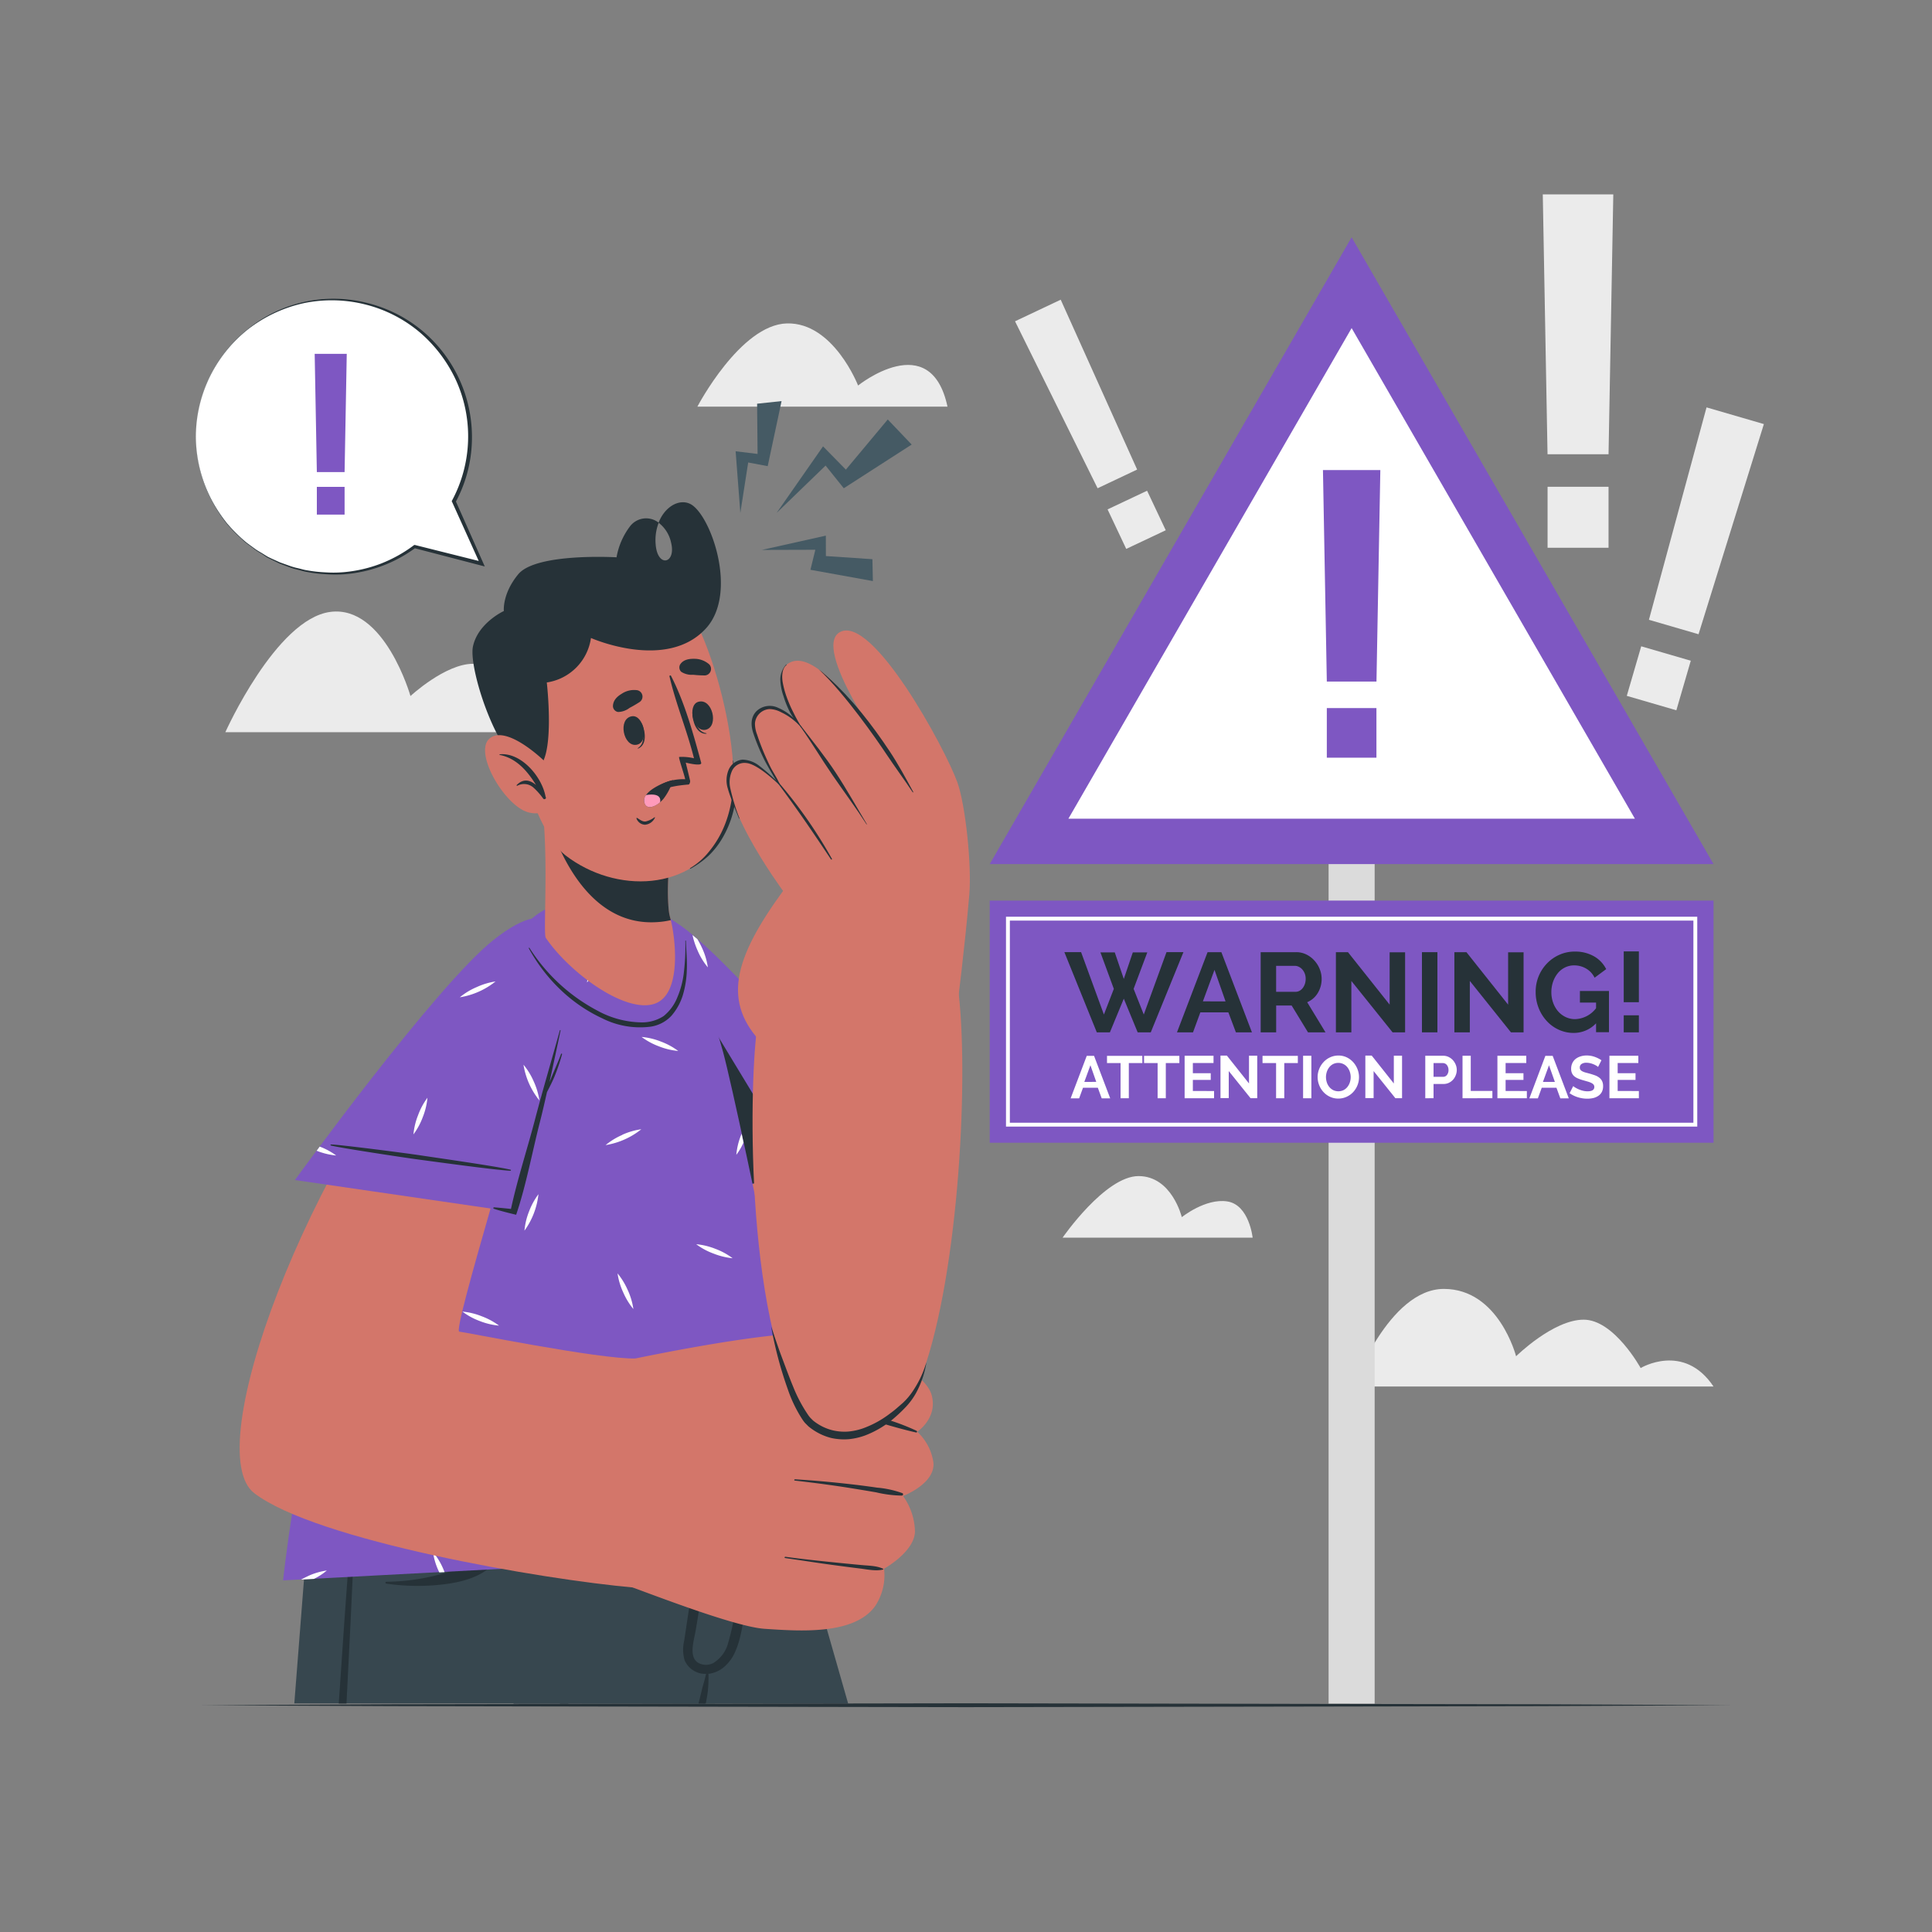 <svg xmlns="http://www.w3.org/2000/svg" viewBox="0 0 500 500"><rect x="0" y="0" width="500" height="500" fill="#808080" stroke="none"/><g id="freepik--background-complete--inject-69"><polygon points="399.27 50.31 417.52 50.31 416.29 117.56 400.5 117.56 399.27 50.31" style="fill:#ebebeb"></polygon><rect x="400.51" y="125.98" width="15.78" height="15.78" style="fill:#ebebeb"></rect><polygon points="441.65 105.43 456.49 109.75 439.58 164.14 426.74 160.4 441.65 105.43" style="fill:#ebebeb"></polygon><rect x="422.62" y="168.85" width="13.36" height="13.36" transform="translate(66.16 -112.98) rotate(16.23)" style="fill:#ebebeb"></rect><polygon points="262.69 83.15 274.51 77.56 294.29 121.52 284.06 126.36 262.69 83.15" style="fill:#ebebeb"></polygon><rect x="288.51" y="128.86" width="11.31" height="11.31" transform="translate(-29.27 138.46) rotate(-25.27)" style="fill:#ebebeb"></rect><path d="M443.46,358.83H350.18s9.25-25.26,23.49-25.26S392.36,351,392.36,351s9.6-9.47,17.49-9.47,14.75,12.52,14.75,12.52S435.74,347.32,443.46,358.83Z" style="fill:#ebebeb"></path><path d="M324.18,320.3H275s11-15.93,19.65-15.93S305.85,315,305.85,315s6.12-4.95,11.78-4.07S324.18,320.3,324.18,320.3Z" style="fill:#ebebeb"></path><path d="M154.14,189.49H58.32s13.12-29.29,27.16-31.13,20.75,21.77,20.75,21.77,9-8.34,16.17-8.34,12.62,11,12.62,11S149.26,175.25,154.14,189.49Z" style="fill:#ebebeb"></path><path d="M245.21,105.24H180.48S191.6,84,203.66,83.7s18.41,16.07,18.41,16.07S240.83,84.71,245.21,105.24Z" style="fill:#ebebeb"></path></g><g id="freepik--Sign--inject-69"><rect x="343.84" y="116.85" width="11.92" height="324.06" style="fill:#dbdbdb"></rect><polygon points="349.8 61.41 256.14 223.63 443.46 223.63 349.8 61.41" style="fill:#7E57C2"></polygon><polygon points="349.8 84.91 276.5 211.88 423.11 211.88 349.8 84.91" style="fill:#fff"></polygon><polygon points="342.38 121.65 357.23 121.65 356.23 176.39 343.38 176.39 342.38 121.65" style="fill:#7E57C2"></polygon><rect x="343.38" y="183.25" width="12.84" height="12.84" style="fill:#7E57C2"></rect><rect x="256.14" y="233.07" width="187.32" height="62.67" style="fill:#7E57C2"></rect><path d="M439.25,291.56H260.35V237.25h178.9Zm-177.9-1h176.9V238.25H261.35Z" style="fill:#fff"></path><path d="M284.79,246.48h3.71l2.34,6.87,2.33-6.87h3.75l-3.54,9.44,2.63,6.64,5.88-16.14h4.38l-8.45,20.75h-3.39l-3.59-8.71-3.6,8.71h-3.39l-8.39-20.75h4.33l5.9,16.14,2.57-6.64Z" style="fill:#263238"></path><path d="M312.52,246.42h3.57L324,267.17h-4.15L317.9,262h-7.25l-1.9,5.17H304.6Zm4.65,12.74L314.31,251l-3,8.15Z" style="fill:#263238"></path><path d="M326.26,267.17V246.42h9.18a5.85,5.85,0,0,1,2.64.6,6.83,6.83,0,0,1,2.09,1.58,7.27,7.27,0,0,1,1.38,2.22,6.7,6.7,0,0,1,.49,2.5,6.93,6.93,0,0,1-1,3.67,5.86,5.86,0,0,1-2.74,2.38l4.74,7.8h-4.53l-4.24-6.95h-4v6.95Zm4-10.49h5.06a2.2,2.2,0,0,0,1-.26,2.72,2.72,0,0,0,.83-.72,3.74,3.74,0,0,0,.56-1.07,4.28,4.28,0,0,0,.2-1.31,3.9,3.9,0,0,0-.23-1.35,3.72,3.72,0,0,0-.63-1.06,2.78,2.78,0,0,0-.91-.7,2.28,2.28,0,0,0-1-.25h-4.88Z" style="fill:#263238"></path><path d="M349.73,253.87v13.3h-4V246.42h3.12L359.64,260V246.45h4v20.72H360.4Z" style="fill:#263238"></path><path d="M368,267.17V246.42h4v20.75Z" style="fill:#263238"></path><path d="M380.39,253.87v13.3h-4V246.42h3.12L390.3,260V246.45h4v20.72h-3.27Z" style="fill:#263238"></path><path d="M413.06,264.83a7.9,7.9,0,0,1-5.78,2.49,9.12,9.12,0,0,1-3.85-.82,9.59,9.59,0,0,1-3.12-2.25,10.69,10.69,0,0,1-2.11-3.38,11.11,11.11,0,0,1-.77-4.19,10.46,10.46,0,0,1,2.91-7.32,10,10,0,0,1,3.2-2.25,9.49,9.49,0,0,1,4-.84,9.69,9.69,0,0,1,5,1.23,7.88,7.88,0,0,1,3.14,3.31l-3,2.22a5.5,5.5,0,0,0-2.2-2.37,6.06,6.06,0,0,0-3.09-.82,5.28,5.28,0,0,0-2.41.56,5.6,5.6,0,0,0-1.87,1.52,7.41,7.41,0,0,0-1.2,2.22,8.28,8.28,0,0,0-.42,2.66,7.91,7.91,0,0,0,.47,2.73,7.08,7.08,0,0,0,1.28,2.21,6.12,6.12,0,0,0,1.95,1.47,5.55,5.55,0,0,0,2.44.54,7.06,7.06,0,0,0,5.43-2.83v-1.46h-4.18v-3h7.52v10.67h-3.34Z" style="fill:#263238"></path><path d="M420.22,259.37V246.22h3.92v13.15Zm0,7.8v-4.41h3.92v4.41Z" style="fill:#263238"></path><path d="M281.25,273.25h1.89l4.18,11h-2.2l-1-2.74h-3.84l-1,2.74h-2.2Zm2.46,6.74-1.51-4.31L280.62,280Z" style="fill:#fff"></path><path d="M295.65,275.12h-3.51v9.11H290v-9.11h-3.51v-1.87h9.14Z" style="fill:#fff"></path><path d="M305.22,275.12h-3.51v9.11h-2.12v-9.11h-3.51v-1.87h9.14Z" style="fill:#fff"></path><path d="M314.2,282.36v1.87h-7.62v-11h7.48v1.87h-5.35v2.65h4.63v1.73h-4.63v2.86Z" style="fill:#fff"></path><path d="M318,277.19v7h-2.14v-11h1.66l5.72,7.21v-7.19h2.13v11h-1.73Z" style="fill:#fff"></path><path d="M335.88,275.12h-3.51v9.11h-2.12v-9.11h-3.51v-1.87h9.14Z" style="fill:#fff"></path><path d="M337.24,284.23v-11h2.14v11Z" style="fill:#fff"></path><path d="M346.35,284.31a5,5,0,0,1-2.19-.48,5.24,5.24,0,0,1-1.68-1.25,5.51,5.51,0,0,1-1.09-1.78,5.66,5.66,0,0,1-.39-2.06,5.57,5.57,0,0,1,.41-2.1,5.68,5.68,0,0,1,1.13-1.78,5.27,5.27,0,0,1,1.71-1.23,5.12,5.12,0,0,1,2.15-.46,4.9,4.9,0,0,1,2.17.49,5.44,5.44,0,0,1,1.68,1.28,5.9,5.9,0,0,1,1.08,1.79,5.67,5.67,0,0,1-1.13,5.9,5.24,5.24,0,0,1-1.7,1.22A5.15,5.15,0,0,1,346.35,284.31Zm-3.19-5.57a4.63,4.63,0,0,0,.22,1.38,3.67,3.67,0,0,0,.63,1.17,3.19,3.19,0,0,0,1,.82,3.09,3.09,0,0,0,2.72,0,3.05,3.05,0,0,0,1-.84,3.8,3.8,0,0,0,.62-1.18,4.41,4.41,0,0,0,.21-1.34,4.34,4.34,0,0,0-.23-1.38,3.87,3.87,0,0,0-.63-1.17,3.07,3.07,0,0,0-1-.81,3.07,3.07,0,0,0-2.71,0,3.05,3.05,0,0,0-1,.84,3.83,3.83,0,0,0-.61,1.17A4.41,4.41,0,0,0,343.16,278.74Z" style="fill:#fff"></path><path d="M355.49,277.19v7h-2.14v-11H355l5.72,7.21v-7.19h2.13v11h-1.73Z" style="fill:#fff"></path><path d="M368.86,284.23v-11h4.66a3.16,3.16,0,0,1,1.4.32,3.75,3.75,0,0,1,1.1.83,4.09,4.09,0,0,1,.73,1.18,3.65,3.65,0,0,1,.26,1.32,3.71,3.71,0,0,1-.25,1.35,3.62,3.62,0,0,1-.69,1.17,3.51,3.51,0,0,1-1.08.82,3.12,3.12,0,0,1-1.4.31H371v3.68Zm2.14-5.55h2.47a1.22,1.22,0,0,0,1-.48,1.94,1.94,0,0,0,.4-1.3,2,2,0,0,0-.13-.75,1.79,1.79,0,0,0-.32-.56,1.21,1.21,0,0,0-.47-.35,1.37,1.37,0,0,0-.55-.12H371Z" style="fill:#fff"></path><path d="M378.5,284.23v-11h2.13v9.11h5.6v1.87Z" style="fill:#fff"></path><path d="M395.15,282.36v1.87h-7.62v-11H395v1.87h-5.35v2.65h4.62v1.73h-4.62v2.86Z" style="fill:#fff"></path><path d="M399.94,273.25h1.89l4.17,11h-2.19l-1-2.74H399l-1,2.74h-2.2ZM402.4,280l-1.52-4.31L399.31,280Z" style="fill:#fff"></path><path d="M413.58,276.13a2.33,2.33,0,0,0-.39-.3,5.63,5.63,0,0,0-.7-.36,5.46,5.46,0,0,0-.89-.3,4,4,0,0,0-1-.13,2.17,2.17,0,0,0-1.32.33,1.07,1.07,0,0,0-.43.91.94.94,0,0,0,.16.57,1.42,1.42,0,0,0,.47.39,4.22,4.22,0,0,0,.78.31l1.09.29c.54.15,1,.3,1.47.47a4,4,0,0,1,1.11.62,2.49,2.49,0,0,1,.7.88,2.92,2.92,0,0,1,.25,1.28,3.21,3.21,0,0,1-.33,1.51,2.74,2.74,0,0,1-.9,1,3.93,3.93,0,0,1-1.3.57,7,7,0,0,1-1.54.17,8.16,8.16,0,0,1-2.44-.37,7.61,7.61,0,0,1-2.16-1.05l.94-1.84a3.14,3.14,0,0,0,.5.36,7.51,7.51,0,0,0,.86.45,6.45,6.45,0,0,0,1.1.38,5.06,5.06,0,0,0,1.23.16c1.18,0,1.77-.38,1.77-1.13a1,1,0,0,0-.2-.61,1.79,1.79,0,0,0-.58-.43,5.2,5.2,0,0,0-.89-.34l-1.18-.34a9.89,9.89,0,0,1-1.37-.47,3.58,3.58,0,0,1-1-.6,2.29,2.29,0,0,1-.58-.81,2.75,2.75,0,0,1-.2-1.09,3.46,3.46,0,0,1,.31-1.48,3.09,3.09,0,0,1,.86-1.09,4.06,4.06,0,0,1,1.28-.65,5.2,5.2,0,0,1,1.56-.23,6.11,6.11,0,0,1,2.13.37,7.72,7.72,0,0,1,1.7.86Z" style="fill:#fff"></path><path d="M424.14,282.36v1.87h-7.62v-11H424v1.87h-5.35v2.65h4.62v1.73h-4.62v2.86Z" style="fill:#fff"></path></g><g id="freepik--Character--inject-69"><path d="M219.5,440.88H132.92c-.72-2.79-1.41-5.53-2.1-8.23-.79-3.11-1.57-6.14-2.31-9.09-.17-.66-.34-1.32-.51-2-.57-2.26-1.13-4.47-1.68-6.61-.33-1.3-.66-2.59-1-3.86s-.66-2.57-1-3.81c-.09-.33-.16-.66-.25-1s-.18-.72-.27-1.07-.22-.85-.33-1.28h0c-.12-.45-.23-.89-.34-1.33l-.62-2.46c-.31-1.18-.6-2.35-.89-3.48-.12-.49-.25-1-.37-1.47q-.31-1.19-.6-2.31c-.13-.51-.25-1-.37-1.48-.51-2-1-3.86-1.42-5.6-.13-.46-.23-.91-.36-1.35-.18-.76-.37-1.48-.54-2.18q-.18-.66-.33-1.29c-.39-1.49-.74-2.85-1-4.05-.09-.31-.17-.62-.25-.92-.19-.79-.38-1.49-.53-2.12-.07-.25-.12-.49-.19-.71s-.12-.48-.18-.69-.07-.31-.11-.44-.11-.42-.15-.59a1.38,1.38,0,0,0-.07-.26c-.13-.52-.19-.78-.19-.78h84.28s2.77,9.56,7.22,25c.9,3.14,1.87,6.53,2.92,10.13C212.35,415.88,215.79,427.88,219.5,440.88Z" style="fill:#37474f"></path><path d="M147.09,440.88h-2.16q-4.8-19.9-9.31-39.87c-.73-3.23-1.44-6.47-2.15-9.72-.07-.31-.14-.6-.2-.91,0-.16.21-.23.25-.07l.09.3q1.47,5.22,2.91,10.46Q142,420.92,147.09,440.88Z" style="fill:#263238"></path><path d="M196.52,370.48l-3.71,18.62-3.06,15.27-5.19,26-.53,2.66-.89,4.45-.67,3.37H132.91l-2.09-8.23c-.79-3.11-1.57-6.14-2.31-9.09-.17-.66-.34-1.32-.51-2-.57-2.26-1.13-4.47-1.68-6.61-.33-1.3-.66-2.59-1-3.86s-.66-2.57-1-3.81c-.09-.33-.16-.66-.25-1s-.18-.72-.27-1.07-.22-.85-.33-1.28h0c-.12-.45-.23-.89-.34-1.33l-.62-2.46c-.31-1.18-.6-2.35-.89-3.48-.13-.5-.25-1-.37-1.47q-.31-1.19-.6-2.31c-.13-.51-.25-1-.37-1.48-.51-2-1-3.86-1.42-5.6-.13-.46-.23-.91-.36-1.35-.18-.76-.37-1.48-.54-2.18q-.18-.66-.33-1.29c-.39-1.49-.74-2.85-1-4.05-.09-.31-.17-.62-.25-.92-.19-.79-.38-1.49-.53-2.12-.07-.25-.12-.49-.19-.71s-.12-.48-.18-.69-.07-.31-.11-.44-.11-.42-.15-.59a1.38,1.38,0,0,0-.07-.26c-.13-.52-.19-.78-.19-.78Z" style="fill:#263238"></path><path d="M196.54,370.44v0c0,.46-.36,5.48-1.17,13.15-.23,2.24-.5,4.7-.82,7.33-.49,4.16-1.11,8.75-1.87,13.6-1.29,8.46-3,17.68-5.17,26.7-.78,3.25-1.64,6.47-2.55,9.62l-108.79,0c1.28-16.58,2.46-31.58,3.39-43.4,1.3-16.63,2.14-27,2.14-27l98.68,0Z" style="fill:#37474f"></path><path d="M196.31,380.44c-.13,3.89-.29,7.78-.54,11.65-.27,4.2-.65,8.4-1.2,12.59,0,.15,0,.31,0,.46-.52,3.93-1.1,7.84-1.77,11.75-.63,3.64-1.09,7.57-2.7,10.94a10.68,10.68,0,0,1-2.54,3.43,7.51,7.51,0,0,1-3.48,1.8,3.53,3.53,0,0,1-.65.11h-.19a.25.25,0,0,1,.12.23c0,1.31,0,2.64-.15,3.93,0,.06,0,.11,0,.17-.13,1.13-.34,2.25-.55,3.37h-1.87a.36.36,0,0,0,0-.07c.33-1.23.6-2.47.91-3.71s.74-2.5,1-3.78a.19.19,0,0,1,.09-.12,5.81,5.81,0,0,1-5.62-3.53,10.05,10.05,0,0,1-.09-5.11c.34-2.23.67-4.45,1-6.68.64-4.1,1.46-8.14,2.18-12.21l.33-1.86c1.46-8.28,3-16.57,4.82-24.77.07-.35.14-.69.22-1s.42-.16.4.06c-.06.55-.11,1.11-.18,1.66-.32,3.15-.69,6.28-1.13,9.41-.53,3.68-.89,7.37-1.41,11.05-.17,1.25-.35,2.5-.53,3.75-.85,6.05-1.73,12.09-2.76,18.12-.48,2.8-2.22,7.81,1.8,8.68a4.13,4.13,0,0,0,2.73-.34,8.6,8.6,0,0,0,3.75-4.73,64,64,0,0,0,2.14-10.07q1-5.53,1.75-11.08h0c.66-4.62,1.34-9.22,2.06-13.83l1.11-7.05c.18-1.08.35-2.17.53-3.26C195.94,380.14,196.31,380.21,196.31,380.44Z" style="fill:#263238"></path><path d="M100,409.36a55.26,55.26,0,0,0,13.42-1.8c2-.52,4-1.17,6-1.82a15.59,15.59,0,0,0,5.41-2.72c3-2.63,4.47-6.77,5.8-10.45a100,100,0,0,0,3.52-12.7c0-.21.35-.14.36.06a49.07,49.07,0,0,1-1.83,14.41c-1.09,4-2.56,8.42-5.78,11.21-3.38,2.93-8,4-12.3,4.5a56.35,56.35,0,0,1-14.62-.21A.24.24,0,0,1,100,409.36Z" style="fill:#263238"></path><path d="M92.49,380q-.36,9.13-.76,18.28-.95,21.3-2.06,42.6h-2q1.41-21.36,3-42.66Q91.27,389.1,92,380C92,379.65,92.51,379.67,92.49,380Z" style="fill:#263238"></path><path d="M179.72,245.09c14.93,18.08,68.28,84.65,60.77,103.19-7.61,18.78-25.42,31.69-34.69,18.61-7.65-10.79-36.45-85.48-40.57-104.77C161.31,243.76,165,227.32,179.72,245.09Z" style="fill:#d3766a"></path><path d="M175.43,310.17l55.47-11s-39.05-48.41-54.55-59.41c-17.45-12.37-20-.74-16.72,19.33S175.43,310.17,175.43,310.17Z" style="fill:#7E57C2"></path><path d="M230.9,299.14l-55.47,11s-12.56-31-15.8-51.11-.73-31.7,16.72-19.33c.88.63,1.84,1.38,2.87,2.23l1.26,1.07s0,0,0,0c5.63,4.89,12.9,12.51,20.16,20.56l.4.44c5.72,6.37,11.43,13,16.3,18.74l2,2.43C226.19,293.3,230.9,299.14,230.9,299.14Z" style="fill:#7E57C2"></path><path d="M191.75,293.86a17.81,17.81,0,0,0-1.19,5,18.46,18.46,0,0,0,2.42-4.49,17.76,17.76,0,0,0,1.2-4.95A18.1,18.1,0,0,0,191.75,293.86Zm-20.7-24.3a17.76,17.76,0,0,0-5-1.2,17.7,17.7,0,0,0,4.47,2.43,17.93,17.93,0,0,0,5,1.2A17.7,17.7,0,0,0,171.05,269.56Zm10.69-24.12a24.69,24.69,0,0,0-1.25-2.39s0,0,0,0L179.22,242a20.36,20.36,0,0,0,1.32,4,17.32,17.32,0,0,0,2.65,4.35A17.85,17.85,0,0,0,181.74,245.44Zm38.11,40.73c-.15-.32-.3-.64-.46-.95l-2-2.43a19.34,19.34,0,0,0,1.28,3.92,18,18,0,0,0,2.66,4.35A17.83,17.83,0,0,0,219.85,286.17Zm-19.2-22.56c-.28.2-.56.42-.83.65a12.13,12.13,0,0,0,1.23-.21Z" style="fill:#fff"></path><path d="M221.14,290.84c-2,.08-19.32,3.25-23.07,4s-19.13,3.77-22.94,4.89a.14.14,0,0,0,0,.27c3.94-.38,19.45-3.36,23.29-4.06s20.93-4.22,22.75-4.87C221.37,291,221.28,290.84,221.14,290.84Z" style="fill:#263238"></path><path d="M207.4,303.81l-32,6.35s-12.56-31-15.8-51.1c-2.39-14.81-1.65-25,5.91-24.39Z" style="fill:#263238"></path><path d="M214,401.56,73.27,409s11.92-119.91,64-170.9c6.43-6.3,23.53-9.21,32.27-2.39,4.66,3.64,13.11,19.92,17.59,36.54S214.38,401,214,401.56Z" style="fill:#7E57C2"></path><path d="M153.12,249.31a18.19,18.19,0,0,0-1.19,4.95,17.75,17.75,0,0,0,2.43-4.48,18.11,18.11,0,0,0,1.2-4.95A18.29,18.29,0,0,0,153.12,249.31Zm-16.19,64.18a17.48,17.48,0,0,0-1.2,5,19.57,19.57,0,0,0,3.62-9.43A18.16,18.16,0,0,0,136.93,313.49Zm-10.29,68.09a17.77,17.77,0,0,0-1.2,4.94,19.57,19.57,0,0,0,3.62-9.43A17.92,17.92,0,0,0,126.64,381.58Zm65.29-88.16-.18.44a17.81,17.81,0,0,0-1.19,5,15.87,15.87,0,0,0,1.86-3.16h0C192.25,294.89,192.09,294.15,191.93,293.42Zm-26.69,81.11a17.86,17.86,0,0,0-1.21,5,17.73,17.73,0,0,0,2.44-4.47,18.1,18.1,0,0,0,1.19-4.95A18.16,18.16,0,0,0,165.24,374.53Zm-57.05-85.9a17.66,17.66,0,0,0-1.19,4.95,18,18,0,0,0,2.42-4.48,17.76,17.76,0,0,0,1.2-5A17.75,17.75,0,0,0,108.19,288.63Zm62.86-19.07a17.76,17.76,0,0,0-5-1.2,17.7,17.7,0,0,0,4.47,2.43,17.93,17.93,0,0,0,5,1.2A17.7,17.7,0,0,0,171.05,269.56Zm14.07,53.63a17.85,17.85,0,0,0-4.94-1.19,17.35,17.35,0,0,0,4.47,2.42,18.13,18.13,0,0,0,4.95,1.21A17.62,17.62,0,0,0,185.12,323.19ZM192.49,387a17.76,17.76,0,0,0-5-1.2,19.63,19.63,0,0,0,9.42,3.63A18,18,0,0,0,192.49,387ZM87.17,383.51a17.76,17.76,0,0,0-5-1.2,19.71,19.71,0,0,0,9.43,3.63A17.93,17.93,0,0,0,87.17,383.51Zm37.5-42.86a17.68,17.68,0,0,0-5-1.21,17.79,17.79,0,0,0,4.48,2.44,18.1,18.1,0,0,0,5,1.19A18,18,0,0,0,124.67,340.65Zm13.47-60.75a18,18,0,0,0-2.66-4.35,19.53,19.53,0,0,0,4.11,9.23A18.24,18.24,0,0,0,138.14,279.9Zm24.33,54a18.24,18.24,0,0,0-2.65-4.35,17.78,17.78,0,0,0,1.45,4.88,18,18,0,0,0,2.65,4.35A18,18,0,0,0,162.47,333.89Zm-57.29,29.35a17.78,17.78,0,0,0-2.66-4.34,18.24,18.24,0,0,0,1.45,4.88,17.6,17.6,0,0,0,2.66,4.34A17.88,17.88,0,0,0,105.18,363.24ZM114.7,406a17.92,17.92,0,0,0-2.65-4.35,17.34,17.34,0,0,0,1.45,4.88c.06.14.13.27.19.41l1.37-.07Zm74.62-51.38a17.76,17.76,0,0,0-4.35,2.64,19.62,19.62,0,0,0,9.23-4.09A17,17,0,0,0,189.32,354.57ZM147.7,398a18,18,0,0,0-4.35,2.65,18,18,0,0,0,4.88-1.45,17.65,17.65,0,0,0,4.35-2.66A17.46,17.46,0,0,0,147.7,398Zm-68,9.9c-.6.28-1.2.57-1.78.89l3.31-.17a15.52,15.52,0,0,0,3.35-2.18A18,18,0,0,0,79.67,407.9Zm26.13-91.21a18.18,18.18,0,0,0-4.35,2.65,19.74,19.74,0,0,0,9.24-4.1A17.85,17.85,0,0,0,105.8,316.69Zm38.25,42.48a18.15,18.15,0,0,0-4.35,2.66,17.51,17.51,0,0,0,4.89-1.45,17.91,17.91,0,0,0,4.35-2.66A18.2,18.2,0,0,0,144.05,359.17Zm17-65.47a18,18,0,0,0-4.35,2.65,19.74,19.74,0,0,0,9.24-4.1A17.85,17.85,0,0,0,161,293.7Zm-37.65-38.25c-.35.16-.69.32-1,.5-.39.56-.78,1.13-1.16,1.7a23.41,23.41,0,0,0,2.73-1,18.31,18.31,0,0,0,4.35-2.65A17.85,17.85,0,0,0,123.39,255.45Z" style="fill:#fff"></path><path d="M118.32,255.32C78.77,301.93,51.74,375.59,65.78,386.41c15.93,12.29,74.78,22.4,98.16,24.43,7.25.63,8.35-59.44.57-59.26-9.43.22-44.69-6.94-45.63-6.95-2,0,17.19-61,22.74-84.88C149.35,226.46,133.17,237.82,118.32,255.32Z" style="fill:#d3766a"></path><path d="M241.1,361c1.68,6-3.73,9.54-3.73,9.54a13.3,13.3,0,0,1,4.2,8c.49,5.46-7.86,8.62-7.86,8.62a16.41,16.41,0,0,1,3.08,9.16c-.06,5.27-8,9.66-8,9.66a14.38,14.38,0,0,1-2.36,9.76c-5.48,7.45-19.56,6.39-28.51,5.8s-36.2-11.74-41.13-13.18L162.41,352s40.9-8.8,51.33-6.62C222.53,347.24,239.21,354.28,241.1,361Z" style="fill:#d3766a"></path><path d="M237.2,370.29c-8.87-4.19-18.5-5.54-28-7.43-.21,0-.27.3-.06.34,9.51,1.76,18.54,5.39,28,7.54A.24.24,0,0,0,237.2,370.29Z" style="fill:#263238"></path><path d="M233.57,386.44A25.56,25.56,0,0,0,227,385c-2.35-.34-4.7-.65-7.06-.91q-7.08-.81-14.19-1.25c-.21,0-.28.31-.06.33,4.7.54,9.4,1.15,14.07,1.89q3.51.56,7,1.16a30.49,30.49,0,0,0,6.64.84A.34.34,0,0,0,233.57,386.44Z" style="fill:#263238"></path><path d="M228.56,406c-1.74-.85-4.06-.79-5.95-1-2.16-.2-4.31-.41-6.47-.63-4.3-.44-8.6-.89-12.89-1.48-.21,0-.28.3-.06.33,4.35.62,8.69,1.31,13.05,1.89q3.21.44,6.42.83c1.83.23,4.08.72,5.89.25A.12.12,0,0,0,228.56,406Z" style="fill:#263238"></path><path d="M132.32,313.54l-56-8.15s36.5-50.36,51.41-62.14c16.78-13.26,19.89-1.78,17.7,18.43S132.32,313.54,132.32,313.54Z" style="fill:#7E57C2"></path><path d="M123.39,255.45A17.68,17.68,0,0,0,119,258.1a19.74,19.74,0,0,0,9.24-4.1A17.85,17.85,0,0,0,123.39,255.45Zm14.75,24.45a18,18,0,0,0-2.66-4.35,19.53,19.53,0,0,0,4.11,9.23A18.24,18.24,0,0,0,138.14,279.9Zm-55.4,16.84h0c-.27.37-.54.74-.81,1.09l.07,0a18.13,18.13,0,0,0,5,1.21A17.37,17.37,0,0,0,82.74,296.74Zm25.45-8.11a17.66,17.66,0,0,0-1.19,4.95,18,18,0,0,0,2.42-4.48,17.76,17.76,0,0,0,1.2-5A17.75,17.75,0,0,0,108.19,288.63Z" style="fill:#fff"></path><path d="M85.68,296.19c2,0,19.46,2.25,23.24,2.83s19.3,2.77,23.17,3.69a.14.14,0,0,1,0,.28c-3.95-.18-19.6-2.35-23.47-2.86s-21.12-3.13-23-3.68C85.46,296.4,85.54,296.19,85.68,296.19Z" style="fill:#263238"></path><path d="M127.89,312.46c1.7.12,4.35.41,4.35.41,1.67-7.72,4.17-15.33,6.18-23s4.33-15.47,6.47-23.22a.09.09,0,0,1,.18.05q-1.4,6.69-2.86,13.35l.66-1.6c.78-1.89,1.61-3.76,2.33-5.68a.13.13,0,0,1,.26.07,50.51,50.51,0,0,1-2,5.87c-.57,1.34-1.23,2.63-1.9,3.92-.58,2.54-1.15,5.09-1.8,7.62-2,7.77-3.6,16.54-6.18,24.13,0,0-3.91-.91-5.83-1.58A.19.19,0,0,1,127.89,312.46Z" style="fill:#263238"></path><path d="M169.4,259.77c-7.56,2.57-22-8-28.16-17.07-.41-.63-.07-7.65-.06-16.21,0-5.19-.14-11-.65-16.24-.11-1.08,33.81,4.86,33.81,4.86s-2.19,11.35-1.26,20.53a11.75,11.75,0,0,0,.44,2.14c0,.09.06.21.08.35C174.66,242.17,176.72,257.28,169.4,259.77Z" style="fill:#d3766a"></path><path d="M170.22,238.63a20.14,20.14,0,0,0,3.37-.5,2.78,2.78,0,0,0-.08-.36,12.28,12.28,0,0,1-.43-2.14c-.93-9.17,1.25-20.52,1.25-20.52s-27.52-4.83-32.9-5C143,216.11,150.7,240.07,170.22,238.63Z" style="fill:#263238"></path><path d="M131.18,169.06c-2.65,12,6.23,45.41,15.17,52.31,13,10,32.85,9.47,41-5.8,7.91-14.81-4.43-58.13-14.3-64.26C158.53,142.29,135.1,151.32,131.18,169.06Z" style="fill:#d3766a"></path><path d="M189.74,196.83s-.08,0-.08,0c.65,8.41-.65,16.87-6.15,23.54a18.11,18.11,0,0,1-4.92,4.31.09.09,0,0,0,.09.15,23.6,23.6,0,0,0,4.73-3.39,21,21,0,0,0,3.6-4.63,25.94,25.94,0,0,0,3.52-12.43A37.76,37.76,0,0,0,189.74,196.83Z" style="fill:#263238"></path><path d="M166.1,187.24c0-.09-.15.15-.12.24.61,2.23,1,4.9-.91,6.14-.06,0,0,.15.05.12C167.52,192.79,167.05,189.25,166.1,187.24Z" style="fill:#263238"></path><path d="M163.52,185.37c-3.7.61-2.21,7.95,1.21,7.38S166.61,184.86,163.52,185.37Z" style="fill:#263238"></path><path d="M179.18,184.4c0-.09.2.07.22.16.37,2.29,1.18,4.85,3.39,5.2.07,0,.08.13,0,.14C180.21,190,179.17,186.62,179.18,184.4Z" style="fill:#263238"></path><path d="M180.75,181.62c3.6-1,5.33,6.29,2,7.21S177.73,182.45,180.75,181.62Z" style="fill:#263238"></path><path d="M165.58,181.65a30.54,30.54,0,0,1-2.65,1.55,5,5,0,0,1-3,1.06,1.59,1.59,0,0,1-1.3-1.44c0-1.5,1-2.52,2.26-3.27a5.76,5.76,0,0,1,4.05-.92A1.69,1.69,0,0,1,165.58,181.65Z" style="fill:#263238"></path><path d="M182.47,174.8a28.43,28.43,0,0,1-3.07-.17,5,5,0,0,1-3.1-.77A1.57,1.57,0,0,1,176,172c.79-1.27,2.26-1.53,3.68-1.5a5.79,5.79,0,0,1,3.89,1.46A1.7,1.7,0,0,1,182.47,174.8Z" style="fill:#263238"></path><path d="M169.42,205.38c2.64-1.74,6.41-2.15,8.81-2.35.26-.09.39-.65.38-.91v0c0-.08-1.14-4.76-1.14-4.76.69.18,4.21,1,4,.06-2-7.37-4.24-15.57-7.8-22.48a.21.21,0,0,0-.4.14c1.66,7.17,4.55,14,6.33,21.16a13.43,13.43,0,0,0-3.84-.34c-.23.12,1.48,5,1.56,5.77,0,0-4.87-.41-8.11,2.75C168.33,205.22,168.16,206.21,169.42,205.38Z" style="fill:#263238"></path><path d="M164.91,211.69c.65.4,1.35,1,2.18.91a6,6,0,0,0,2.29-1.09.08.08,0,0,1,.12.1,3.11,3.11,0,0,1-2.59,1.83,2.45,2.45,0,0,1-2.19-1.61C164.66,211.71,164.82,211.63,164.91,211.69Z" style="fill:#263238"></path><path d="M174.17,201.89c-2.13.42-8.89,3.16-7.21,6.3.73,1.38,3,.56,4.74-1.45A14.83,14.83,0,0,0,174.17,201.89Z" style="fill:#263238"></path><path d="M170.83,207.63c-1.54,1.33-3.26,1.71-3.88.56a2.21,2.21,0,0,1,.25-2.43C168.5,205.54,171.27,205.32,170.83,207.63Z" style="fill:#ff9abb"></path><path d="M182.71,162.62c-10.19,11.18-29.77,2.49-29.77,2.49a13.56,13.56,0,0,1-11.43,11.51s2.44,21.13-3,22.36c-8.28,1.89-17.42-25.55-16.11-31.67s8-9.18,8-9.18-.49-4.39,3.7-9.49c4.62-5.65,25.46-4.41,25.46-4.41a18.52,18.52,0,0,1,3.4-7.9,5.24,5.24,0,0,1,7.51-1.05,12.44,12.44,0,0,0-.79,5.53c.44,6.25,5.36,5.09,4-.36a8.73,8.73,0,0,0-3.24-5.17c1.59-4.14,5.28-6.24,8.13-4.89C183.78,132.83,191.19,153.33,182.71,162.62Z" style="fill:#263238"></path><path d="M140.73,196.82s-9.61-9.35-14-5.72,4.29,18.19,10.45,19.23a6,6,0,0,0,7.24-4.64Z" style="fill:#d3766a"></path><path d="M129.32,195.21c-.09,0-.08.14,0,.16,4.35.86,7.19,4.2,9.41,7.79-1.48-1.27-3.27-1.77-5,0-.09.09,0,.24.15.19a3.66,3.66,0,0,1,4.2.5,17.85,17.85,0,0,1,2.51,2.84c.26.33.87,0,.66-.38a.41.41,0,0,1-.05-.09C140.31,201.1,134.94,194.67,129.32,195.21Z" style="fill:#263238"></path><path d="M137.05,245.35a46.53,46.53,0,0,0,17.52,16.18,24.42,24.42,0,0,0,11.31,3.06,10.21,10.21,0,0,0,5.85-1.62,11.8,11.8,0,0,0,3.57-4.87,23.14,23.14,0,0,0,1.72-6.74,55.83,55.83,0,0,0,.34-7.87c0-.1.15-.09.15,0,.07,2.49.35,5,.24,7.46a25.22,25.22,0,0,1-1,6.49,14.73,14.73,0,0,1-3,5.46,9.17,9.17,0,0,1-5.6,2.83,21.7,21.7,0,0,1-12.19-2.14,40.08,40.08,0,0,1-10.33-6.91,43.92,43.92,0,0,1-8.76-11.23C136.75,245.31,137,245.21,137.05,245.35Z" style="fill:#263238"></path><path d="M206.88,364.4c7.43,14.44,26.82,3.92,31-6.61,9.89-24.73,12.93-76.73,10.23-100.66-.87-7.7-50.07-.54-51.92,7.53C194.29,273.11,191.81,335.09,206.88,364.4Z" style="fill:#d3766a"></path><path d="M247.69,260.8s2-15.59,3.17-29.3c.64-7.65-1-23.25-3.11-29.08-3.14-8.73-21.85-43.23-30.31-38.87-7.66,3.94,12.18,31.54,12.18,31.54s-17.56-29.62-25.91-23.17,18.21,34.64,18.21,34.64-18.72-30-26.28-22c-5.71,6.05,16.91,33,16.91,33s-16.27-25.7-22.42-19.73c-6.78,6.6,12.53,32.74,12.53,32.74-13,17.8-15.67,28.93-5.29,39.59C199.05,271.81,247.69,260.8,247.69,260.8Z" style="fill:#d3766a"></path><path d="M236.34,204.94c-1.93-3.55-3.87-7.16-6.11-10.53s-4.61-6.66-7.16-9.81c-6.26-7.71-11.38-11.56-11.09-11.29,6.87,6.44,15.1,18.38,17.34,21.75s4.65,6.61,6.9,10C236.28,205.12,236.39,205,236.34,204.94Z" style="fill:#263238"></path><path d="M224.33,213.27c-2.67-4.43-5.16-8.92-8-13.24s-5.93-8.11-9.07-12.2c-.24-.31-.33-.08-.1.25,3,4.2,5.4,8.32,8.32,12.56s6,8.37,8.78,12.7C224.27,213.41,224.37,213.34,224.33,213.27Z" style="fill:#263238"></path><path d="M215.3,222.27a119.46,119.46,0,0,0-13.79-19.77c-.25-.3-.33,0-.09.34,4.71,6.33,8.42,11.73,13.64,19.57C215.14,222.53,215.38,222.42,215.3,222.27Z" style="fill:#263238"></path><path d="M202.79,180.23a14.5,14.5,0,0,1-.85-4.46,5.94,5.94,0,0,1,1.5-3.78c.06-.07.17,0,.1.1-1.19,1-1.21,2.94-1,4.35a23.51,23.51,0,0,0,1.09,4.05,33.44,33.44,0,0,0,1.75,4,40.57,40.57,0,0,0,2.1,3.76h0a.06.06,0,0,1,0,.07h0a.07.07,0,0,1-.1,0,15.25,15.25,0,0,0-5.25-4,6.48,6.48,0,0,0-3-.81,4,4,0,0,0-3.75,3.73,8,8,0,0,0,.55,2.85,59.83,59.83,0,0,0,2.42,6.2c.51,1.12,1,2.22,1.63,3.3s1.26,2.12,1.77,3.23c0,.07-.22.13-.27.09-.68-.57-5.46-5.2-8.33-5.44a3.55,3.55,0,0,0-3.66,1.93A7.17,7.17,0,0,0,189,204a54.75,54.75,0,0,0,2.37,7.8c0,.08-.1.12-.13,0-.75-1.85-2.38-5.82-2.89-7.75a7.06,7.06,0,0,1,.25-4.9,4.38,4.38,0,0,1,3.56-2.56,7.36,7.36,0,0,1,4.37,1.63,47.94,47.94,0,0,1,4.37,3.82c-.47-.68-2.52-4.25-3.06-5.34a50.37,50.37,0,0,1-2.82-6.75c-.69-2-.87-4.23.75-5.9a5,5,0,0,1,5.63-.86,13,13,0,0,1,4,2.67c-.29-.41-.57-.84-.82-1.28A24.47,24.47,0,0,1,202.79,180.23Z" style="fill:#263238"></path><path d="M199.57,343.29c.91,2.66,1.77,5.32,2.76,7.94s1.94,5.24,3,7.8a37.72,37.72,0,0,0,3.84,7.2,6.57,6.57,0,0,0,.6.75l.64.64a13.18,13.18,0,0,0,1.61,1.12,12.71,12.71,0,0,0,3.59,1.45,13.22,13.22,0,0,0,3.87.3,16.05,16.05,0,0,0,3.85-.83,25.86,25.86,0,0,0,7.08-3.9c1.12-.79,2.14-1.74,3.18-2.63a17,17,0,0,0,2.63-3.09,27.13,27.13,0,0,0,3.55-7.51,24.53,24.53,0,0,1-2.71,8,18,18,0,0,1-2.55,3.5A39.31,39.31,0,0,1,231.4,367a25.47,25.47,0,0,1-7.42,4.46,17.08,17.08,0,0,1-4.32,1,15.43,15.43,0,0,1-4.49-.3,14.77,14.77,0,0,1-4.14-1.73,14.55,14.55,0,0,1-1.83-1.31l-.84-.84a8.08,8.08,0,0,1-.69-.91,34.62,34.62,0,0,1-3.76-7.75A101.13,101.13,0,0,1,199.57,343.29Z" style="fill:#263238"></path></g><g id="freepik--Lines--inject-69"><polygon points="200.99 132.74 213 115.52 218.91 121.54 229.75 108.56 235.94 115.05 218.37 126.36 213.66 120.49 200.99 132.74" style="fill:#455a64"></polygon><polygon points="197.16 142.32 213.73 138.62 213.74 143.91 225.78 144.72 225.9 150.38 209.74 147.46 211.01 142.28 197.16 142.32" style="fill:#455a64"></polygon><polygon points="191.6 132.74 190.38 116.79 196.06 117.48 195.94 104.48 202.27 103.8 198.68 120.64 193.63 119.69 191.6 132.74" style="fill:#455a64"></polygon></g><g id="freepik--Table--inject-69"><polygon points="51.69 441.31 101.26 441.06 150.84 440.98 250 440.81 349.16 440.98 398.74 441.06 448.31 441.31 398.74 441.55 349.16 441.64 250 441.81 150.84 441.64 101.26 441.55 51.69 441.31" style="fill:#263238"></polygon></g><g id="freepik--speech-bubble--inject-69"><path d="M50.69,113a35.47,35.47,0,0,0,56.63,28.5l17.39,4.44-7.24-16.19A35.49,35.49,0,1,0,50.69,113Z" style="fill:#fff"></path><path d="M50.69,113A35.67,35.67,0,0,0,56,131.54a41.12,41.12,0,0,0,2.83,4,41.71,41.71,0,0,0,3.4,3.51,23.17,23.17,0,0,0,1.85,1.59l2,1.46c.66.48,1.39.85,2.08,1.29l1,.62c.35.2.73.36,1.09.54l2.21,1,2.3.82a15.68,15.68,0,0,0,2.34.68c.79.18,1.57.44,2.37.55a35.82,35.82,0,0,0,4.84.53,30.32,30.32,0,0,0,4.86-.07,35.56,35.56,0,0,0,9.44-2.21,36,36,0,0,0,8.46-4.71l.13-.1.17,0,17.41,4.36-.51.61L117,129.9l-.1-.21.12-.21a35.16,35.16,0,0,0,1.16-30.7,36.49,36.49,0,0,0-9.42-12.67,35,35,0,0,0-14.05-7.27,35.58,35.58,0,0,0-15.87-.43,36.06,36.06,0,0,0-14.46,6.66A35.58,35.58,0,0,0,50.69,113Zm0,0A35.63,35.63,0,0,1,64.32,85a35.32,35.32,0,0,1,30.55-6.64,35.71,35.71,0,0,1,14.4,7.23,35.86,35.86,0,0,1,12.85,28.77,35.08,35.08,0,0,1-4.23,15.63l0-.43,7.2,16.21.37.83-.88-.23-17.37-4.52.3-.06a35.58,35.58,0,0,1-18.28,6.82,31.08,31.08,0,0,1-4.92,0,34.77,34.77,0,0,1-4.88-.59c-.82-.12-1.6-.39-2.39-.58a17.38,17.38,0,0,1-2.36-.72l-2.3-.86c-.74-.34-1.47-.71-2.21-1.07-.37-.19-.74-.35-1.1-.55l-1-.65c-.68-.44-1.41-.83-2.07-1.32l-2-1.48a21.76,21.76,0,0,1-1.85-1.61,39.24,39.24,0,0,1-3.4-3.54,38.45,38.45,0,0,1-2.81-4A35.7,35.7,0,0,1,50.69,113Z" style="fill:#263238"></path><polygon points="81.44 91.57 89.74 91.57 89.18 122.17 82 122.17 81.44 91.57" style="fill:#7E57C2"></polygon><rect x="82" y="126" width="7.18" height="7.18" style="fill:#7E57C2"></rect></g></svg>